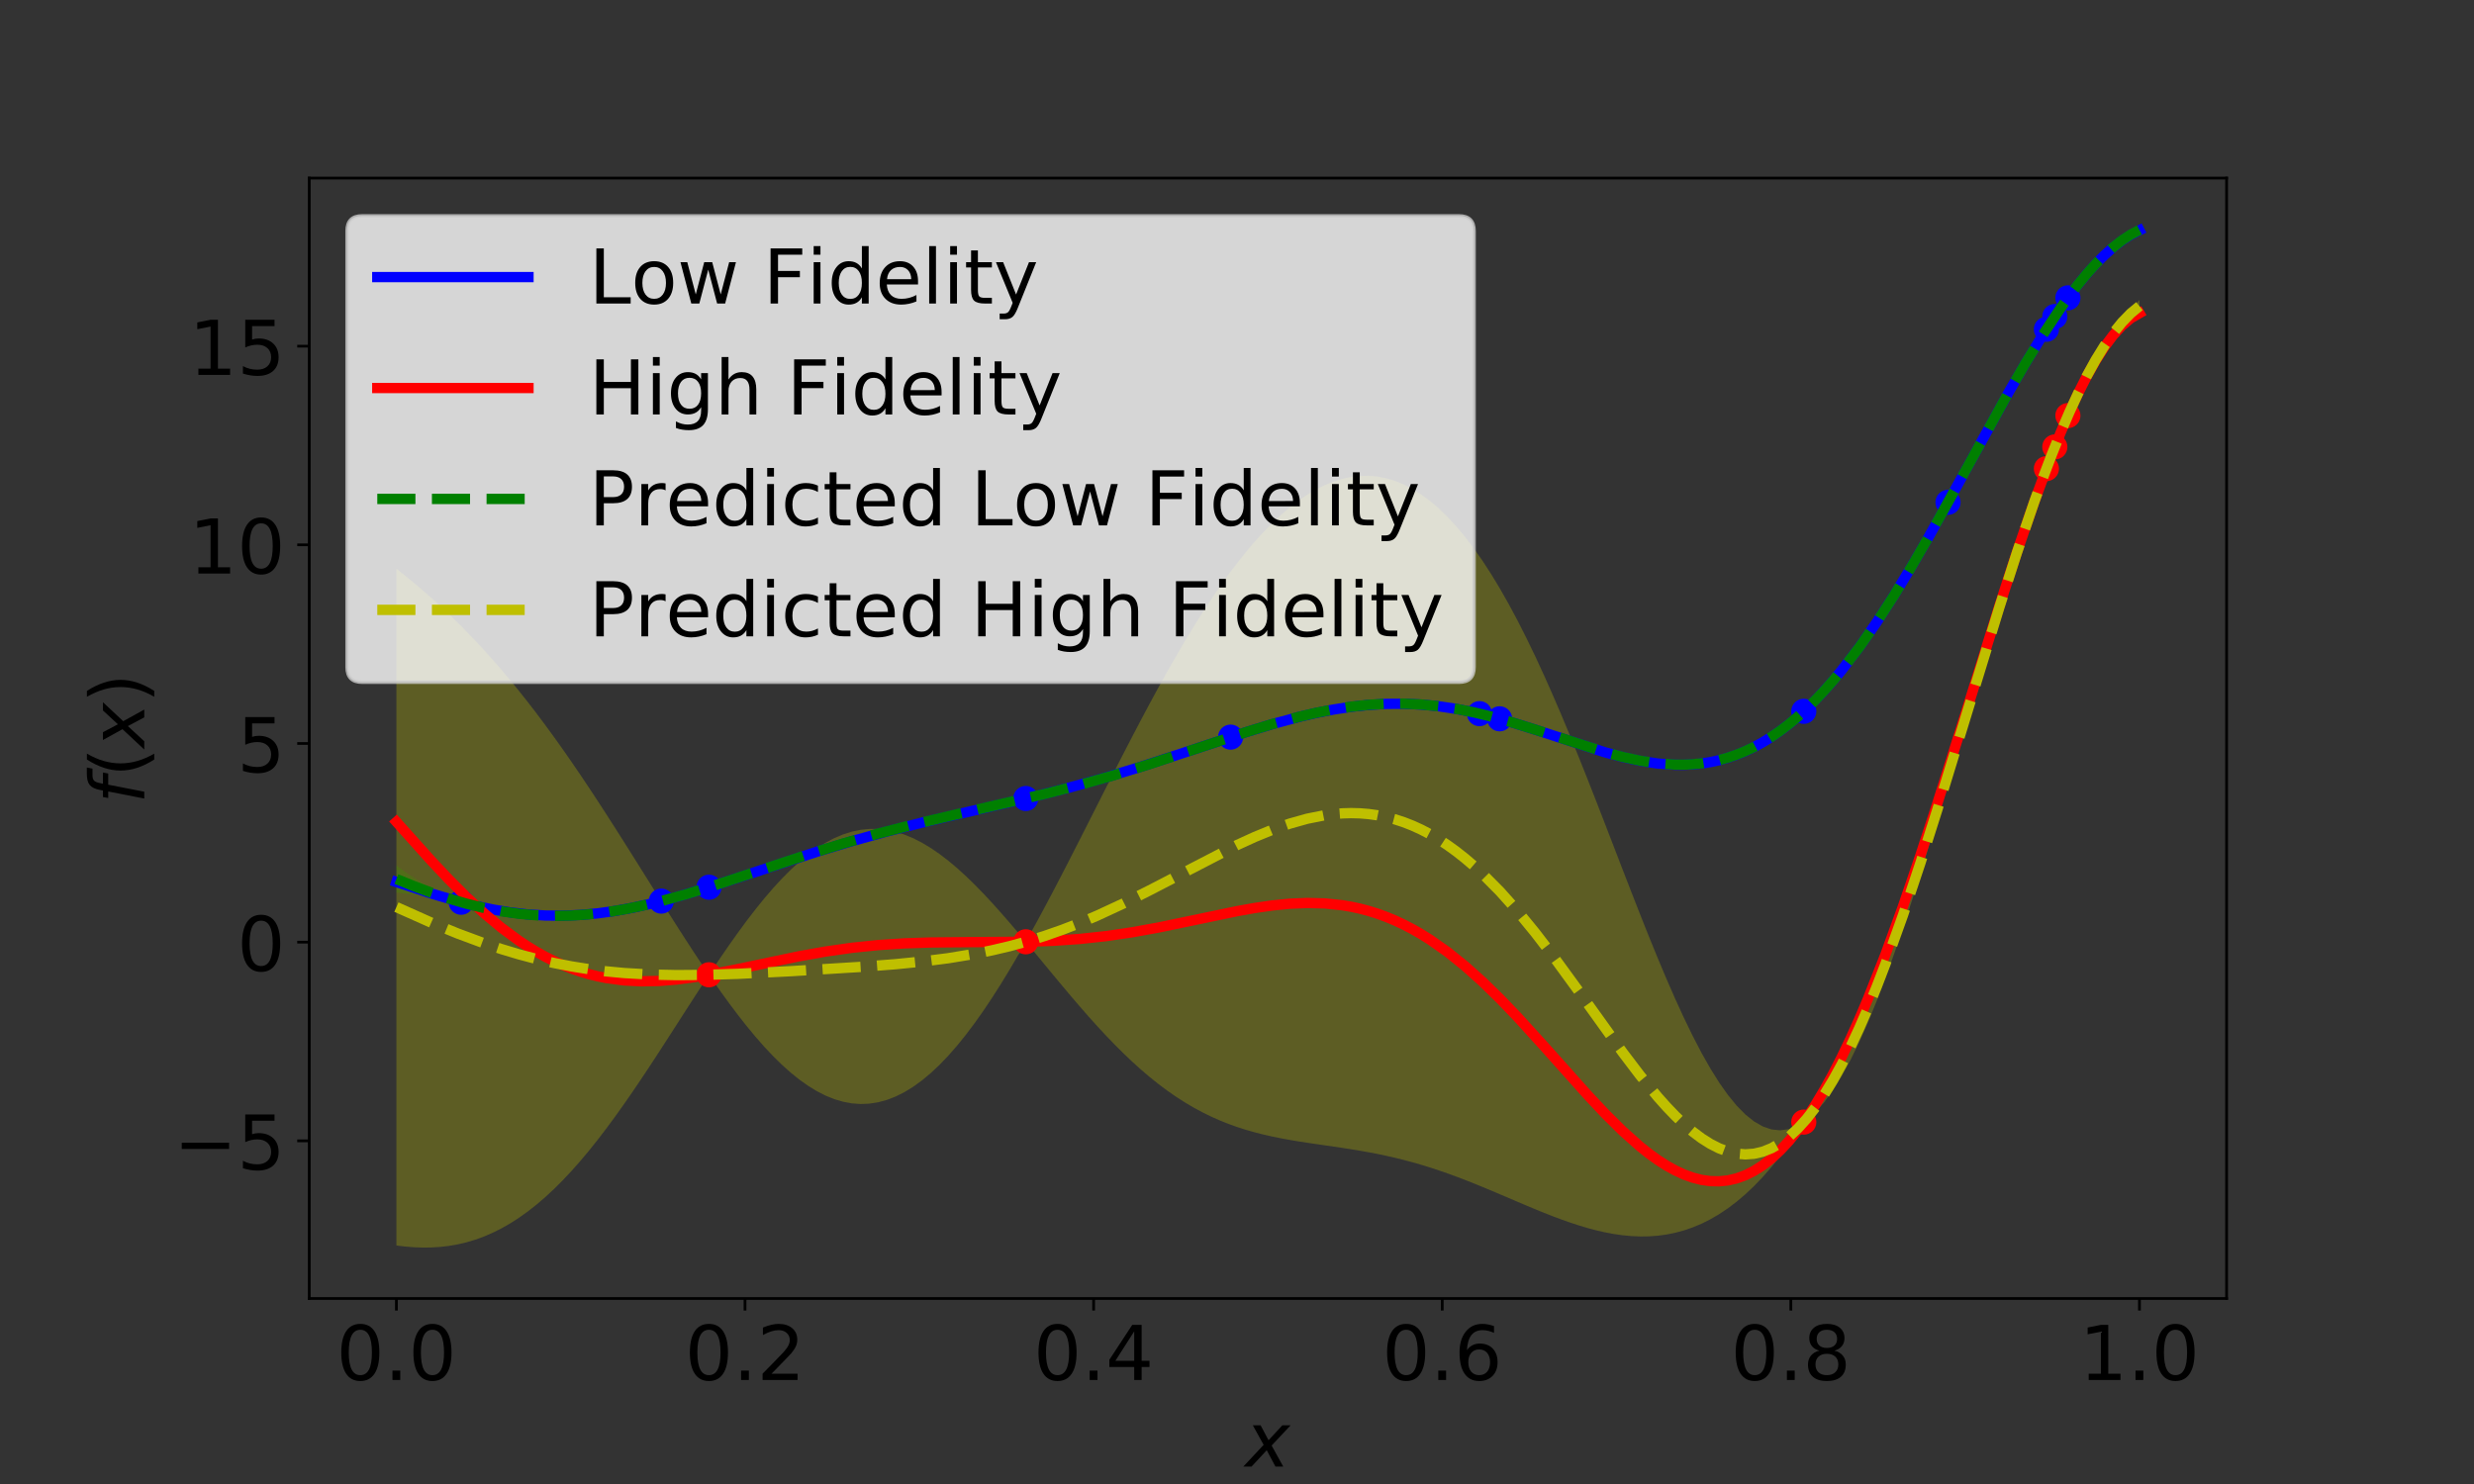 <?xml version="1.0" encoding="utf-8" standalone="no"?>
<!DOCTYPE svg PUBLIC "-//W3C//DTD SVG 1.1//EN"
  "http://www.w3.org/Graphics/SVG/1.1/DTD/svg11.dtd">
<!-- Created with matplotlib (https://matplotlib.org/) -->
<svg height="432pt" version="1.1" viewBox="0 0 720 432" width="720pt" xmlns="http://www.w3.org/2000/svg" xmlns:xlink="http://www.w3.org/1999/xlink">
 <rect x="0" y="0" width="720" height="432" fill="#333333" stroke="none"/>
 <defs>
  <style type="text/css">
*{stroke-linecap:butt;stroke-linejoin:round;}
  </style>
 </defs>
 <g id="figure_1">
  <g id="patch_1">
   <path d="M 0 432 
L 720 432 
L 720 0 
L 0 0 
z
" style="fill:none;"/>
  </g>
  <g id="axes_1">
   <g id="patch_2">
    <path d="M 90 378 
L 648 378 
L 648 51.84 
L 90 51.84 
z
" style="fill:none;"/>
   </g>
   <g id="PolyCollection_1">
    <path clip-path="url(#p982175796e)" d="M 115.364 251.954 
L 115.364 259.83 
L 117.913 260.1 
L 120.462 260.42 
L 123.011 260.782 
L 125.56 261.176 
L 128.109 261.594 
L 130.658 262.028 
L 133.207 262.47 
L 135.757 263.227 
L 138.306 264.096 
L 140.855 264.855 
L 143.404 265.505 
L 145.953 266.051 
L 148.502 266.497 
L 151.051 266.845 
L 153.6 267.1 
L 156.149 267.265 
L 158.698 267.345 
L 161.248 267.344 
L 163.797 267.265 
L 166.346 267.114 
L 168.895 266.893 
L 171.444 266.608 
L 173.993 266.262 
L 176.542 265.86 
L 179.091 265.405 
L 181.64 264.902 
L 184.19 264.354 
L 186.739 263.766 
L 189.288 263.14 
L 191.837 262.482 
L 194.386 261.823 
L 196.935 261.133 
L 199.484 260.402 
L 202.033 259.635 
L 204.582 258.837 
L 207.132 258.024 
L 209.681 257.226 
L 212.23 256.419 
L 214.779 255.607 
L 217.328 254.792 
L 219.877 253.975 
L 222.426 253.158 
L 224.975 252.344 
L 227.524 251.535 
L 230.074 250.731 
L 232.623 249.934 
L 235.172 249.146 
L 237.721 248.367 
L 240.27 247.598 
L 242.819 246.839 
L 245.368 246.092 
L 247.917 245.357 
L 250.466 244.633 
L 253.016 243.921 
L 255.565 243.22 
L 258.114 242.531 
L 260.663 241.853 
L 263.212 241.185 
L 265.761 240.527 
L 268.31 239.878 
L 270.859 239.237 
L 273.408 238.602 
L 275.958 237.973 
L 278.507 237.349 
L 281.056 236.728 
L 283.605 236.109 
L 286.154 235.49 
L 288.703 234.87 
L 291.252 234.249 
L 293.801 233.623 
L 296.35 232.993 
L 298.899 232.367 
L 301.449 231.793 
L 303.998 231.205 
L 306.547 230.6 
L 309.096 229.978 
L 311.645 229.335 
L 314.194 228.672 
L 316.743 227.988 
L 319.292 227.282 
L 321.841 226.555 
L 324.391 225.806 
L 326.94 225.036 
L 329.489 224.247 
L 332.038 223.438 
L 334.587 222.612 
L 337.136 221.771 
L 339.685 220.916 
L 342.234 220.05 
L 344.783 219.176 
L 347.333 218.296 
L 349.882 217.414 
L 352.431 216.533 
L 354.98 215.656 
L 357.529 214.788 
L 360.078 213.96 
L 362.627 213.155 
L 365.176 212.367 
L 367.725 211.6 
L 370.275 210.856 
L 372.824 210.139 
L 375.373 209.454 
L 377.922 208.803 
L 380.471 208.191 
L 383.02 207.621 
L 385.569 207.096 
L 388.118 206.621 
L 390.667 206.197 
L 393.217 205.828 
L 395.766 205.517 
L 398.315 205.266 
L 400.864 205.077 
L 403.413 204.953 
L 405.962 204.895 
L 408.511 204.903 
L 411.06 204.98 
L 413.609 205.124 
L 416.159 205.335 
L 418.708 205.614 
L 421.257 205.959 
L 423.806 206.367 
L 426.355 206.838 
L 428.904 207.369 
L 431.453 207.956 
L 434.002 208.595 
L 436.551 209.281 
L 439.101 210.011 
L 441.65 210.779 
L 444.199 211.58 
L 446.748 212.406 
L 449.297 213.252 
L 451.846 214.11 
L 454.395 214.973 
L 456.944 215.833 
L 459.493 216.681 
L 462.042 217.51 
L 464.592 218.31 
L 467.141 219.072 
L 469.69 219.787 
L 472.239 220.446 
L 474.788 221.039 
L 477.337 221.558 
L 479.886 221.992 
L 482.435 222.333 
L 484.984 222.572 
L 487.534 222.698 
L 490.083 222.704 
L 492.632 222.582 
L 495.181 222.322 
L 497.73 221.918 
L 500.279 221.363 
L 502.828 220.648 
L 505.377 219.77 
L 507.926 218.721 
L 510.476 217.497 
L 513.025 216.093 
L 515.574 214.507 
L 518.123 212.736 
L 520.672 210.777 
L 523.221 208.63 
L 525.77 206.301 
L 528.319 203.793 
L 530.868 201.098 
L 533.418 198.217 
L 535.967 195.154 
L 538.516 191.914 
L 541.065 188.502 
L 543.614 184.924 
L 546.163 181.19 
L 548.712 177.306 
L 551.261 173.283 
L 553.81 169.132 
L 556.36 164.864 
L 558.909 160.493 
L 561.458 156.032 
L 564.007 151.496 
L 566.556 146.9 
L 569.105 142.266 
L 571.654 137.605 
L 574.203 132.933 
L 576.752 128.267 
L 579.302 123.625 
L 581.851 119.027 
L 584.4 114.49 
L 586.949 110.035 
L 589.498 105.681 
L 592.047 101.448 
L 594.596 97.356 
L 597.145 93.425 
L 599.694 89.675 
L 602.243 86.124 
L 604.793 82.794 
L 607.342 79.704 
L 609.891 76.872 
L 612.44 74.317 
L 614.989 72.056 
L 617.538 70.108 
L 620.087 68.487 
L 622.636 67.21 
L 622.636 66.665 
L 622.636 66.665 
L 620.087 68.093 
L 617.538 69.832 
L 614.989 71.872 
L 612.44 74.2 
L 609.891 76.804 
L 607.342 79.668 
L 604.793 82.779 
L 602.243 86.119 
L 599.694 89.672 
L 597.145 93.422 
L 594.596 97.35 
L 592.047 101.437 
L 589.498 105.665 
L 586.949 110.014 
L 584.4 114.465 
L 581.851 119 
L 579.302 123.598 
L 576.752 128.242 
L 574.203 132.912 
L 571.654 137.59 
L 569.105 142.257 
L 566.556 146.896 
L 564.007 151.484 
L 561.458 156.011 
L 558.909 160.462 
L 556.36 164.824 
L 553.81 169.083 
L 551.261 173.226 
L 548.712 177.244 
L 546.163 181.124 
L 543.614 184.858 
L 541.065 188.437 
L 538.516 191.852 
L 535.967 195.099 
L 533.418 198.171 
L 530.868 201.063 
L 528.319 203.771 
L 525.77 206.294 
L 523.221 208.617 
L 520.672 210.746 
L 518.123 212.685 
L 515.574 214.435 
L 513.025 216.001 
L 510.476 217.383 
L 507.926 218.587 
L 505.377 219.617 
L 502.828 220.478 
L 500.279 221.176 
L 497.73 221.717 
L 495.181 222.109 
L 492.632 222.359 
L 490.083 222.475 
L 487.534 222.465 
L 484.984 222.338 
L 482.435 222.101 
L 479.886 221.765 
L 477.337 221.338 
L 474.788 220.829 
L 472.239 220.247 
L 469.69 219.602 
L 467.141 218.902 
L 464.592 218.157 
L 462.042 217.374 
L 459.493 216.564 
L 456.944 215.733 
L 454.395 214.891 
L 451.846 214.045 
L 449.297 213.202 
L 446.748 212.37 
L 444.199 211.555 
L 441.65 210.764 
L 439.101 210.003 
L 436.551 209.277 
L 434.002 208.591 
L 431.453 207.952 
L 428.904 207.362 
L 426.355 206.826 
L 423.806 206.346 
L 421.257 205.926 
L 418.708 205.568 
L 416.159 205.274 
L 413.609 205.045 
L 411.06 204.883 
L 408.511 204.789 
L 405.962 204.761 
L 403.413 204.802 
L 400.864 204.908 
L 398.315 205.081 
L 395.766 205.317 
L 393.217 205.617 
L 390.667 205.977 
L 388.118 206.395 
L 385.569 206.868 
L 383.02 207.394 
L 380.471 207.97 
L 377.922 208.592 
L 375.373 209.257 
L 372.824 209.961 
L 370.275 210.7 
L 367.725 211.47 
L 365.176 212.268 
L 362.627 213.09 
L 360.078 213.931 
L 357.529 214.778 
L 354.98 215.606 
L 352.431 216.442 
L 349.882 217.281 
L 347.333 218.121 
L 344.783 218.961 
L 342.234 219.797 
L 339.685 220.627 
L 337.136 221.45 
L 334.587 222.264 
L 332.038 223.067 
L 329.489 223.859 
L 326.94 224.639 
L 324.391 225.405 
L 321.841 226.158 
L 319.292 226.897 
L 316.743 227.623 
L 314.194 228.335 
L 311.645 229.033 
L 309.096 229.72 
L 306.547 230.394 
L 303.998 231.057 
L 301.449 231.711 
L 298.899 232.355 
L 296.35 232.926 
L 293.801 233.476 
L 291.252 234.017 
L 288.703 234.551 
L 286.154 235.083 
L 283.605 235.613 
L 281.056 236.145 
L 278.507 236.681 
L 275.958 237.224 
L 273.408 237.776 
L 270.859 238.34 
L 268.31 238.918 
L 265.761 239.512 
L 263.212 240.124 
L 260.663 240.755 
L 258.114 241.408 
L 255.565 242.082 
L 253.016 242.778 
L 250.466 243.498 
L 247.917 244.241 
L 245.368 245.007 
L 242.819 245.795 
L 240.27 246.605 
L 237.721 247.434 
L 235.172 248.282 
L 232.623 249.146 
L 230.074 250.024 
L 227.524 250.912 
L 224.975 251.809 
L 222.426 252.711 
L 219.877 253.614 
L 217.328 254.515 
L 214.779 255.409 
L 212.23 256.292 
L 209.681 257.161 
L 207.132 258.01 
L 204.582 258.811 
L 202.033 259.585 
L 199.484 260.342 
L 196.935 261.079 
L 194.386 261.793 
L 191.837 262.47 
L 189.288 263.07 
L 186.739 263.619 
L 184.19 264.115 
L 181.64 264.554 
L 179.091 264.936 
L 176.542 265.258 
L 173.993 265.519 
L 171.444 265.718 
L 168.895 265.855 
L 166.346 265.93 
L 163.797 265.945 
L 161.248 265.9 
L 158.698 265.798 
L 156.149 265.641 
L 153.6 265.433 
L 151.051 265.177 
L 148.502 264.877 
L 145.953 264.539 
L 143.404 264.167 
L 140.855 263.768 
L 138.306 263.348 
L 135.757 262.913 
L 133.207 262.243 
L 130.658 261.143 
L 128.109 259.922 
L 125.56 258.58 
L 123.011 257.114 
L 120.462 255.522 
L 117.913 253.802 
L 115.364 251.954 
z
" style="fill:#008000;fill-opacity:0.3;"/>
   </g>
   <g id="PolyCollection_2">
    <path clip-path="url(#p982175796e)" d="M 115.364 165.552 
L 115.364 362.571 
L 117.913 362.877 
L 120.462 363.082 
L 123.011 363.175 
L 125.56 363.146 
L 128.109 362.988 
L 130.658 362.691 
L 133.207 362.247 
L 135.757 361.648 
L 138.306 360.888 
L 140.855 359.962 
L 143.404 358.862 
L 145.953 357.587 
L 148.502 356.131 
L 151.051 354.493 
L 153.6 352.672 
L 156.149 350.667 
L 158.698 348.479 
L 161.248 346.111 
L 163.797 343.566 
L 166.346 340.85 
L 168.895 337.967 
L 171.444 334.925 
L 173.993 331.734 
L 176.542 328.402 
L 179.091 324.941 
L 181.64 321.363 
L 184.19 317.682 
L 186.739 313.912 
L 189.288 310.068 
L 191.837 306.166 
L 194.386 302.225 
L 196.935 298.261 
L 199.484 294.293 
L 202.033 290.34 
L 204.582 286.421 
L 207.132 284.933 
L 209.681 288.578 
L 212.23 292.104 
L 214.779 295.495 
L 217.328 298.738 
L 219.877 301.816 
L 222.426 304.717 
L 224.975 307.425 
L 227.524 309.927 
L 230.074 312.212 
L 232.623 314.266 
L 235.172 316.078 
L 237.721 317.639 
L 240.27 318.939 
L 242.819 319.97 
L 245.368 320.724 
L 247.917 321.196 
L 250.466 321.381 
L 253.016 321.276 
L 255.565 320.878 
L 258.114 320.187 
L 260.663 319.203 
L 263.212 317.928 
L 265.761 316.365 
L 268.31 314.519 
L 270.859 312.395 
L 273.408 310.001 
L 275.958 307.344 
L 278.507 304.435 
L 281.056 301.283 
L 283.605 297.899 
L 286.154 294.298 
L 288.703 290.491 
L 291.252 286.492 
L 293.801 282.318 
L 296.35 277.982 
L 298.899 274.604 
L 301.449 277.679 
L 303.998 280.768 
L 306.547 283.854 
L 309.096 286.92 
L 311.645 289.951 
L 314.194 292.931 
L 316.743 295.846 
L 319.292 298.684 
L 321.841 301.433 
L 324.391 304.083 
L 326.94 306.624 
L 329.489 309.048 
L 332.038 311.349 
L 334.587 313.523 
L 337.136 315.565 
L 339.685 317.474 
L 342.234 319.247 
L 344.783 320.887 
L 347.333 322.394 
L 349.882 323.773 
L 352.431 325.026 
L 354.98 326.159 
L 357.529 327.18 
L 360.078 328.094 
L 362.627 328.91 
L 365.176 329.636 
L 367.725 330.283 
L 370.275 330.859 
L 372.824 331.376 
L 375.373 331.842 
L 377.922 332.269 
L 380.471 332.666 
L 383.02 333.044 
L 385.569 333.414 
L 388.118 333.783 
L 390.667 334.162 
L 393.217 334.557 
L 395.766 334.978 
L 398.315 335.431 
L 400.864 335.921 
L 403.413 336.454 
L 405.962 337.033 
L 408.511 337.662 
L 411.06 338.343 
L 413.609 339.075 
L 416.159 339.86 
L 418.708 340.696 
L 421.257 341.58 
L 423.806 342.51 
L 426.355 343.481 
L 428.904 344.489 
L 431.453 345.528 
L 434.002 346.59 
L 436.551 347.67 
L 439.101 348.759 
L 441.65 349.848 
L 444.199 350.93 
L 446.748 351.995 
L 449.297 353.034 
L 451.846 354.037 
L 454.395 354.994 
L 456.944 355.896 
L 459.493 356.733 
L 462.042 357.494 
L 464.592 358.171 
L 467.141 358.753 
L 469.69 359.231 
L 472.239 359.594 
L 474.788 359.835 
L 477.337 359.943 
L 479.886 359.909 
L 482.435 359.725 
L 484.984 359.381 
L 487.534 358.868 
L 490.083 358.178 
L 492.632 357.303 
L 495.181 356.233 
L 497.73 354.96 
L 500.279 353.477 
L 502.828 351.774 
L 505.377 349.843 
L 507.926 347.677 
L 510.476 345.269 
L 513.025 342.61 
L 515.574 339.693 
L 518.123 336.512 
L 520.672 333.062 
L 523.221 329.336 
L 525.77 326.054 
L 528.319 323.791 
L 530.868 320.904 
L 533.418 317.403 
L 535.967 313.304 
L 538.516 308.628 
L 541.065 303.402 
L 543.614 297.652 
L 546.163 291.414 
L 548.712 284.724 
L 551.261 277.621 
L 553.81 270.148 
L 556.36 262.352 
L 558.909 254.277 
L 561.458 245.974 
L 564.007 237.492 
L 566.556 228.881 
L 569.105 220.19 
L 571.654 211.469 
L 574.203 202.766 
L 576.752 194.129 
L 579.302 185.603 
L 581.851 177.231 
L 584.4 169.053 
L 586.949 161.107 
L 589.498 153.427 
L 592.047 146.046 
L 594.596 138.991 
L 597.145 132.287 
L 599.694 125.952 
L 602.243 120.009 
L 604.793 114.507 
L 607.342 109.477 
L 609.891 104.953 
L 612.44 100.965 
L 614.989 97.542 
L 617.538 94.708 
L 620.087 92.485 
L 622.636 90.891 
L 622.636 87.342 
L 622.636 87.342 
L 620.087 89.966 
L 617.538 92.998 
L 614.989 96.448 
L 612.44 100.318 
L 609.891 104.61 
L 607.342 109.325 
L 604.793 114.459 
L 602.243 120.003 
L 599.694 125.946 
L 597.145 132.283 
L 594.596 138.981 
L 592.047 145.998 
L 589.498 153.293 
L 586.949 160.825 
L 584.4 168.552 
L 581.851 176.434 
L 579.302 184.429 
L 576.752 192.497 
L 574.203 200.602 
L 571.654 208.705 
L 569.105 216.772 
L 566.556 224.769 
L 564.007 232.665 
L 561.458 240.433 
L 558.909 248.045 
L 556.36 255.478 
L 553.81 262.711 
L 551.261 269.724 
L 548.712 276.501 
L 546.163 283.03 
L 543.614 289.297 
L 541.065 295.294 
L 538.516 301.013 
L 535.967 306.45 
L 533.418 311.601 
L 530.868 316.464 
L 528.319 321.04 
L 525.77 325.33 
L 523.221 327.684 
L 520.672 328.681 
L 518.123 329.046 
L 515.574 328.787 
L 513.025 327.916 
L 510.476 326.449 
L 507.926 324.404 
L 505.377 321.808 
L 502.828 318.685 
L 500.279 315.067 
L 497.73 310.987 
L 495.181 306.479 
L 492.632 301.581 
L 490.083 296.332 
L 487.534 290.771 
L 484.984 284.94 
L 482.435 278.878 
L 479.886 272.628 
L 477.337 266.23 
L 474.788 259.723 
L 472.239 253.147 
L 469.69 246.54 
L 467.141 239.936 
L 464.592 233.371 
L 462.042 226.877 
L 459.493 220.485 
L 456.944 214.222 
L 454.395 208.115 
L 451.846 202.186 
L 449.297 196.457 
L 446.748 190.947 
L 444.199 185.672 
L 441.65 180.646 
L 439.101 175.882 
L 436.551 171.389 
L 434.002 167.175 
L 431.453 163.246 
L 428.904 159.607 
L 426.355 156.261 
L 423.806 153.208 
L 421.257 150.451 
L 418.708 147.986 
L 416.159 145.814 
L 413.609 143.932 
L 411.06 142.335 
L 408.511 141.022 
L 405.962 139.987 
L 403.413 139.227 
L 400.864 138.737 
L 398.315 138.512 
L 395.766 138.548 
L 393.217 138.841 
L 390.667 139.385 
L 388.118 140.175 
L 385.569 141.208 
L 383.02 142.479 
L 380.471 143.984 
L 377.922 145.717 
L 375.373 147.674 
L 372.824 149.851 
L 370.275 152.243 
L 367.725 154.845 
L 365.176 157.651 
L 362.627 160.657 
L 360.078 163.855 
L 357.529 167.241 
L 354.98 170.807 
L 352.431 174.545 
L 349.882 178.448 
L 347.333 182.508 
L 344.783 186.715 
L 342.234 191.06 
L 339.685 195.533 
L 337.136 200.121 
L 334.587 204.814 
L 332.038 209.599 
L 329.489 214.462 
L 326.94 219.391 
L 324.391 224.371 
L 321.841 229.387 
L 319.292 234.424 
L 316.743 239.465 
L 314.194 244.495 
L 311.645 249.498 
L 309.096 254.455 
L 306.547 259.351 
L 303.998 264.169 
L 301.449 268.891 
L 298.899 273.501 
L 296.35 271.561 
L 293.801 268.568 
L 291.252 265.643 
L 288.703 262.804 
L 286.154 260.07 
L 283.605 257.459 
L 281.056 254.988 
L 278.507 252.675 
L 275.958 250.536 
L 273.408 248.586 
L 270.859 246.841 
L 268.31 245.313 
L 265.761 244.015 
L 263.212 242.957 
L 260.663 242.15 
L 258.114 241.602 
L 255.565 241.318 
L 253.016 241.303 
L 250.466 241.561 
L 247.917 242.093 
L 245.368 242.898 
L 242.819 243.974 
L 240.27 245.318 
L 237.721 246.923 
L 235.172 248.783 
L 232.623 250.888 
L 230.074 253.228 
L 227.524 255.793 
L 224.975 258.567 
L 222.426 261.538 
L 219.877 264.689 
L 217.328 268.004 
L 214.779 271.467 
L 212.23 275.058 
L 209.681 278.761 
L 207.132 282.554 
L 204.582 281.184 
L 202.033 277.346 
L 199.484 273.433 
L 196.935 269.462 
L 194.386 265.445 
L 191.837 261.396 
L 189.288 257.33 
L 186.739 253.259 
L 184.19 249.194 
L 181.64 245.149 
L 179.091 241.132 
L 176.542 237.155 
L 173.993 233.226 
L 171.444 229.354 
L 168.895 225.546 
L 166.346 221.81 
L 163.797 218.149 
L 161.248 214.571 
L 158.698 211.079 
L 156.149 207.675 
L 153.6 204.364 
L 151.051 201.146 
L 148.502 198.023 
L 145.953 194.995 
L 143.404 192.062 
L 140.855 189.223 
L 138.306 186.477 
L 135.757 183.823 
L 133.207 181.258 
L 130.658 178.78 
L 128.109 176.385 
L 125.56 174.071 
L 123.011 171.835 
L 120.462 169.672 
L 117.913 167.579 
L 115.364 165.552 
z
" style="fill:#bfbf00;fill-opacity:0.3;"/>
   </g>
   <g id="PathCollection_1">
    <defs>
     <path d="M 0 3.162 
C 0.839 3.162 1.643 2.829 2.236 2.236 
C 2.829 1.643 3.162 0.839 3.162 0 
C 3.162 -0.839 2.829 -1.643 2.236 -2.236 
C 1.643 -2.829 0.839 -3.162 0 -3.162 
C -0.839 -3.162 -1.643 -2.829 -2.236 -2.236 
C -2.829 -1.643 -3.162 -0.839 -3.162 0 
C -3.162 0.839 -2.829 1.643 -2.236 2.236 
C -1.643 2.829 -0.839 3.162 0 3.162 
z
" id="mcdb55ec478" style="stroke:#0000ff;"/>
    </defs>
    <g clip-path="url(#p982175796e)">
     <use style="fill:#0000ff;stroke:#0000ff;" x="430.568" xlink:href="#mcdb55ec478" y="207.744"/>
     <use style="fill:#0000ff;stroke:#0000ff;" x="298.529" xlink:href="#mcdb55ec478" y="232.449"/>
     <use style="fill:#0000ff;stroke:#0000ff;" x="601.815" xlink:href="#mcdb55ec478" y="86.704"/>
     <use style="fill:#0000ff;stroke:#0000ff;" x="192.454" xlink:href="#mcdb55ec478" y="262.318"/>
     <use style="fill:#0000ff;stroke:#0000ff;" x="598.004" xlink:href="#mcdb55ec478" y="92.139"/>
     <use style="fill:#0000ff;stroke:#0000ff;" x="358.136" xlink:href="#mcdb55ec478" y="214.583"/>
     <use style="fill:#0000ff;stroke:#0000ff;" x="524.952" xlink:href="#mcdb55ec478" y="207.065"/>
     <use style="fill:#0000ff;stroke:#0000ff;" x="436.434" xlink:href="#mcdb55ec478" y="209.246"/>
     <use style="fill:#0000ff;stroke:#0000ff;" x="206.33" xlink:href="#mcdb55ec478" y="258.273"/>
     <use style="fill:#0000ff;stroke:#0000ff;" x="134.214" xlink:href="#mcdb55ec478" y="262.645"/>
     <use style="fill:#0000ff;stroke:#0000ff;" x="595.556" xlink:href="#mcdb55ec478" y="95.853"/>
     <use style="fill:#0000ff;stroke:#0000ff;" x="566.927" xlink:href="#mcdb55ec478" y="146.225"/>
    </g>
   </g>
   <g id="PathCollection_2">
    <defs>
     <path d="M 0 3.162 
C 0.839 3.162 1.643 2.829 2.236 2.236 
C 2.829 1.643 3.162 0.839 3.162 0 
C 3.162 -0.839 2.829 -1.643 2.236 -2.236 
C 1.643 -2.829 0.839 -3.162 0 -3.162 
C -0.839 -3.162 -1.643 -2.829 -2.236 -2.236 
C -2.829 -1.643 -3.162 -0.839 -3.162 0 
C -3.162 0.839 -2.829 1.643 -2.236 2.236 
C -1.643 2.829 -0.839 3.162 0 3.162 
z
" id="m7a6737e196" style="stroke:#ff0000;"/>
    </defs>
    <g clip-path="url(#p982175796e)">
     <use style="fill:#ff0000;stroke:#ff0000;" x="206.33" xlink:href="#m7a6737e196" y="283.764"/>
     <use style="fill:#ff0000;stroke:#ff0000;" x="598.004" xlink:href="#m7a6737e196" y="130.108"/>
     <use style="fill:#ff0000;stroke:#ff0000;" x="601.815" xlink:href="#m7a6737e196" y="120.977"/>
     <use style="fill:#ff0000;stroke:#ff0000;" x="524.952" xlink:href="#m7a6737e196" y="326.646"/>
     <use style="fill:#ff0000;stroke:#ff0000;" x="298.529" xlink:href="#m7a6737e196" y="274.16"/>
     <use style="fill:#ff0000;stroke:#ff0000;" x="595.556" xlink:href="#m7a6737e196" y="136.421"/>
    </g>
   </g>
   <g id="matplotlib.axis_1">
    <g id="xtick_1">
     <g id="line2d_1">
      <defs>
       <path d="M 0 0 
L 0 3.5 
" id="m30d66d0051" style="stroke:#000000;stroke-width:0.8;"/>
      </defs>
      <g>
       <use style="stroke:#000000;stroke-width:0.8;" x="115.364" xlink:href="#m30d66d0051" y="378"/>
      </g>
     </g>
     <g id="text_1">
      <!-- 0.0 -->
      <defs>
       <path d="M 31.781 66.406 
Q 24.172 66.406 20.328 58.906 
Q 16.5 51.422 16.5 36.375 
Q 16.5 21.391 20.328 13.891 
Q 24.172 6.391 31.781 6.391 
Q 39.453 6.391 43.281 13.891 
Q 47.125 21.391 47.125 36.375 
Q 47.125 51.422 43.281 58.906 
Q 39.453 66.406 31.781 66.406 
z
M 31.781 74.219 
Q 44.047 74.219 50.516 64.516 
Q 56.984 54.828 56.984 36.375 
Q 56.984 17.969 50.516 8.266 
Q 44.047 -1.422 31.781 -1.422 
Q 19.531 -1.422 13.062 8.266 
Q 6.594 17.969 6.594 36.375 
Q 6.594 54.828 13.062 64.516 
Q 19.531 74.219 31.781 74.219 
z
" id="DejaVuSans-48"/>
       <path d="M 10.688 12.406 
L 21 12.406 
L 21 0 
L 10.688 0 
z
" id="DejaVuSans-46"/>
      </defs>
      <g transform="translate(97.87 401.717)scale(0.22 -0.22)">
       <use xlink:href="#DejaVuSans-48"/>
       <use x="63.623" xlink:href="#DejaVuSans-46"/>
       <use x="95.41" xlink:href="#DejaVuSans-48"/>
      </g>
     </g>
    </g>
    <g id="xtick_2">
     <g id="line2d_2">
      <g>
       <use style="stroke:#000000;stroke-width:0.8;" x="216.818" xlink:href="#m30d66d0051" y="378"/>
      </g>
     </g>
     <g id="text_2">
      <!-- 0.2 -->
      <defs>
       <path d="M 19.188 8.297 
L 53.609 8.297 
L 53.609 0 
L 7.328 0 
L 7.328 8.297 
Q 12.938 14.109 22.625 23.891 
Q 32.328 33.688 34.812 36.531 
Q 39.547 41.844 41.422 45.531 
Q 43.312 49.219 43.312 52.781 
Q 43.312 58.594 39.234 62.25 
Q 35.156 65.922 28.609 65.922 
Q 23.969 65.922 18.812 64.312 
Q 13.672 62.703 7.812 59.422 
L 7.812 69.391 
Q 13.766 71.781 18.938 73 
Q 24.125 74.219 28.422 74.219 
Q 39.75 74.219 46.484 68.547 
Q 53.219 62.891 53.219 53.422 
Q 53.219 48.922 51.531 44.891 
Q 49.859 40.875 45.406 35.406 
Q 44.188 33.984 37.641 27.219 
Q 31.109 20.453 19.188 8.297 
z
" id="DejaVuSans-50"/>
      </defs>
      <g transform="translate(199.325 401.717)scale(0.22 -0.22)">
       <use xlink:href="#DejaVuSans-48"/>
       <use x="63.623" xlink:href="#DejaVuSans-46"/>
       <use x="95.41" xlink:href="#DejaVuSans-50"/>
      </g>
     </g>
    </g>
    <g id="xtick_3">
     <g id="line2d_3">
      <g>
       <use style="stroke:#000000;stroke-width:0.8;" x="318.273" xlink:href="#m30d66d0051" y="378"/>
      </g>
     </g>
     <g id="text_3">
      <!-- 0.4 -->
      <defs>
       <path d="M 37.797 64.312 
L 12.891 25.391 
L 37.797 25.391 
z
M 35.203 72.906 
L 47.609 72.906 
L 47.609 25.391 
L 58.016 25.391 
L 58.016 17.188 
L 47.609 17.188 
L 47.609 0 
L 37.797 0 
L 37.797 17.188 
L 4.891 17.188 
L 4.891 26.703 
z
" id="DejaVuSans-52"/>
      </defs>
      <g transform="translate(300.779 401.717)scale(0.22 -0.22)">
       <use xlink:href="#DejaVuSans-48"/>
       <use x="63.623" xlink:href="#DejaVuSans-46"/>
       <use x="95.41" xlink:href="#DejaVuSans-52"/>
      </g>
     </g>
    </g>
    <g id="xtick_4">
     <g id="line2d_4">
      <g>
       <use style="stroke:#000000;stroke-width:0.8;" x="419.727" xlink:href="#m30d66d0051" y="378"/>
      </g>
     </g>
     <g id="text_4">
      <!-- 0.6 -->
      <defs>
       <path d="M 33.016 40.375 
Q 26.375 40.375 22.484 35.828 
Q 18.609 31.297 18.609 23.391 
Q 18.609 15.531 22.484 10.953 
Q 26.375 6.391 33.016 6.391 
Q 39.656 6.391 43.531 10.953 
Q 47.406 15.531 47.406 23.391 
Q 47.406 31.297 43.531 35.828 
Q 39.656 40.375 33.016 40.375 
z
M 52.594 71.297 
L 52.594 62.312 
Q 48.875 64.062 45.094 64.984 
Q 41.312 65.922 37.594 65.922 
Q 27.828 65.922 22.672 59.328 
Q 17.531 52.734 16.797 39.406 
Q 19.672 43.656 24.016 45.922 
Q 28.375 48.188 33.594 48.188 
Q 44.578 48.188 50.953 41.516 
Q 57.328 34.859 57.328 23.391 
Q 57.328 12.156 50.688 5.359 
Q 44.047 -1.422 33.016 -1.422 
Q 20.359 -1.422 13.672 8.266 
Q 6.984 17.969 6.984 36.375 
Q 6.984 53.656 15.188 63.938 
Q 23.391 74.219 37.203 74.219 
Q 40.922 74.219 44.703 73.484 
Q 48.484 72.75 52.594 71.297 
z
" id="DejaVuSans-54"/>
      </defs>
      <g transform="translate(402.234 401.717)scale(0.22 -0.22)">
       <use xlink:href="#DejaVuSans-48"/>
       <use x="63.623" xlink:href="#DejaVuSans-46"/>
       <use x="95.41" xlink:href="#DejaVuSans-54"/>
      </g>
     </g>
    </g>
    <g id="xtick_5">
     <g id="line2d_5">
      <g>
       <use style="stroke:#000000;stroke-width:0.8;" x="521.182" xlink:href="#m30d66d0051" y="378"/>
      </g>
     </g>
     <g id="text_5">
      <!-- 0.8 -->
      <defs>
       <path d="M 31.781 34.625 
Q 24.75 34.625 20.719 30.859 
Q 16.703 27.094 16.703 20.516 
Q 16.703 13.922 20.719 10.156 
Q 24.75 6.391 31.781 6.391 
Q 38.812 6.391 42.859 10.172 
Q 46.922 13.969 46.922 20.516 
Q 46.922 27.094 42.891 30.859 
Q 38.875 34.625 31.781 34.625 
z
M 21.922 38.812 
Q 15.578 40.375 12.031 44.719 
Q 8.5 49.078 8.5 55.328 
Q 8.5 64.062 14.719 69.141 
Q 20.953 74.219 31.781 74.219 
Q 42.672 74.219 48.875 69.141 
Q 55.078 64.062 55.078 55.328 
Q 55.078 49.078 51.531 44.719 
Q 48 40.375 41.703 38.812 
Q 48.828 37.156 52.797 32.312 
Q 56.781 27.484 56.781 20.516 
Q 56.781 9.906 50.312 4.234 
Q 43.844 -1.422 31.781 -1.422 
Q 19.734 -1.422 13.25 4.234 
Q 6.781 9.906 6.781 20.516 
Q 6.781 27.484 10.781 32.312 
Q 14.797 37.156 21.922 38.812 
z
M 18.312 54.391 
Q 18.312 48.734 21.844 45.562 
Q 25.391 42.391 31.781 42.391 
Q 38.141 42.391 41.719 45.562 
Q 45.312 48.734 45.312 54.391 
Q 45.312 60.062 41.719 63.234 
Q 38.141 66.406 31.781 66.406 
Q 25.391 66.406 21.844 63.234 
Q 18.312 60.062 18.312 54.391 
z
" id="DejaVuSans-56"/>
      </defs>
      <g transform="translate(503.688 401.717)scale(0.22 -0.22)">
       <use xlink:href="#DejaVuSans-48"/>
       <use x="63.623" xlink:href="#DejaVuSans-46"/>
       <use x="95.41" xlink:href="#DejaVuSans-56"/>
      </g>
     </g>
    </g>
    <g id="xtick_6">
     <g id="line2d_6">
      <g>
       <use style="stroke:#000000;stroke-width:0.8;" x="622.636" xlink:href="#m30d66d0051" y="378"/>
      </g>
     </g>
     <g id="text_6">
      <!-- 1.0 -->
      <defs>
       <path d="M 12.406 8.297 
L 28.516 8.297 
L 28.516 63.922 
L 10.984 60.406 
L 10.984 69.391 
L 28.422 72.906 
L 38.281 72.906 
L 38.281 8.297 
L 54.391 8.297 
L 54.391 0 
L 12.406 0 
z
" id="DejaVuSans-49"/>
      </defs>
      <g transform="translate(605.143 401.717)scale(0.22 -0.22)">
       <use xlink:href="#DejaVuSans-49"/>
       <use x="63.623" xlink:href="#DejaVuSans-46"/>
       <use x="95.41" xlink:href="#DejaVuSans-48"/>
      </g>
     </g>
    </g>
    <g id="text_7">
     <!-- $x$ -->
     <defs>
      <path d="M 60.016 54.688 
L 34.906 27.875 
L 50.297 0 
L 39.984 0 
L 28.422 21.688 
L 8.297 0 
L -2.594 0 
L 24.312 28.812 
L 10.016 54.688 
L 20.312 54.688 
L 30.812 34.906 
L 49.125 54.688 
z
" id="DejaVuSans-Oblique-120"/>
     </defs>
     <g transform="translate(362.4 427.008)scale(0.22 -0.22)">
      <use transform="translate(0 0.312)" xlink:href="#DejaVuSans-Oblique-120"/>
     </g>
    </g>
   </g>
   <g id="matplotlib.axis_2">
    <g id="ytick_1">
     <g id="line2d_7">
      <defs>
       <path d="M 0 0 
L -3.5 0 
" id="ma83b1ee9b9" style="stroke:#000000;stroke-width:0.8;"/>
      </defs>
      <g>
       <use style="stroke:#000000;stroke-width:0.8;" x="90" xlink:href="#ma83b1ee9b9" y="332.097"/>
      </g>
     </g>
     <g id="text_8">
      <!-- −5 -->
      <defs>
       <path d="M 10.594 35.5 
L 73.188 35.5 
L 73.188 27.203 
L 10.594 27.203 
z
" id="DejaVuSans-8722"/>
       <path d="M 10.797 72.906 
L 49.516 72.906 
L 49.516 64.594 
L 19.828 64.594 
L 19.828 46.734 
Q 21.969 47.469 24.109 47.828 
Q 26.266 48.188 28.422 48.188 
Q 40.625 48.188 47.75 41.5 
Q 54.891 34.812 54.891 23.391 
Q 54.891 11.625 47.562 5.094 
Q 40.234 -1.422 26.906 -1.422 
Q 22.312 -1.422 17.547 -0.641 
Q 12.797 0.141 7.719 1.703 
L 7.719 11.625 
Q 12.109 9.234 16.797 8.062 
Q 21.484 6.891 26.703 6.891 
Q 35.156 6.891 40.078 11.328 
Q 45.016 15.766 45.016 23.391 
Q 45.016 31 40.078 35.438 
Q 35.156 39.891 26.703 39.891 
Q 22.75 39.891 18.812 39.016 
Q 14.891 38.141 10.797 36.281 
z
" id="DejaVuSans-53"/>
      </defs>
      <g transform="translate(50.567 340.455)scale(0.22 -0.22)">
       <use xlink:href="#DejaVuSans-8722"/>
       <use x="83.789" xlink:href="#DejaVuSans-53"/>
      </g>
     </g>
    </g>
    <g id="ytick_2">
     <g id="line2d_8">
      <g>
       <use style="stroke:#000000;stroke-width:0.8;" x="90" xlink:href="#ma83b1ee9b9" y="274.265"/>
      </g>
     </g>
     <g id="text_9">
      <!-- 0 -->
      <g transform="translate(69.002 282.623)scale(0.22 -0.22)">
       <use xlink:href="#DejaVuSans-48"/>
      </g>
     </g>
    </g>
    <g id="ytick_3">
     <g id="line2d_9">
      <g>
       <use style="stroke:#000000;stroke-width:0.8;" x="90" xlink:href="#ma83b1ee9b9" y="216.433"/>
      </g>
     </g>
     <g id="text_10">
      <!-- 5 -->
      <g transform="translate(69.002 224.791)scale(0.22 -0.22)">
       <use xlink:href="#DejaVuSans-53"/>
      </g>
     </g>
    </g>
    <g id="ytick_4">
     <g id="line2d_10">
      <g>
       <use style="stroke:#000000;stroke-width:0.8;" x="90" xlink:href="#ma83b1ee9b9" y="158.601"/>
      </g>
     </g>
     <g id="text_11">
      <!-- 10 -->
      <g transform="translate(55.005 166.959)scale(0.22 -0.22)">
       <use xlink:href="#DejaVuSans-49"/>
       <use x="63.623" xlink:href="#DejaVuSans-48"/>
      </g>
     </g>
    </g>
    <g id="ytick_5">
     <g id="line2d_11">
      <g>
       <use style="stroke:#000000;stroke-width:0.8;" x="90" xlink:href="#ma83b1ee9b9" y="100.769"/>
      </g>
     </g>
     <g id="text_12">
      <!-- 15 -->
      <g transform="translate(55.005 109.127)scale(0.22 -0.22)">
       <use xlink:href="#DejaVuSans-49"/>
       <use x="63.623" xlink:href="#DejaVuSans-53"/>
      </g>
     </g>
    </g>
    <g id="text_13">
     <!-- $f(x)$ -->
     <defs>
      <path d="M 47.797 75.984 
L 46.391 68.5 
L 37.797 68.5 
Q 32.906 68.5 30.688 66.578 
Q 28.469 64.656 27.391 59.516 
L 26.422 54.688 
L 41.219 54.688 
L 39.891 47.703 
L 25.094 47.703 
L 15.828 0 
L 6.781 0 
L 16.109 47.703 
L 7.516 47.703 
L 8.797 54.688 
L 17.391 54.688 
L 18.109 58.5 
Q 19.969 68.172 24.625 72.078 
Q 29.297 75.984 39.312 75.984 
z
" id="DejaVuSans-Oblique-102"/>
      <path d="M 31 75.875 
Q 24.469 64.656 21.281 53.656 
Q 18.109 42.672 18.109 31.391 
Q 18.109 20.125 21.312 9.062 
Q 24.516 -2 31 -13.188 
L 23.188 -13.188 
Q 15.875 -1.703 12.234 9.375 
Q 8.594 20.453 8.594 31.391 
Q 8.594 42.281 12.203 53.312 
Q 15.828 64.359 23.188 75.875 
z
" id="DejaVuSans-40"/>
      <path d="M 8.016 75.875 
L 15.828 75.875 
Q 23.141 64.359 26.781 53.312 
Q 30.422 42.281 30.422 31.391 
Q 30.422 20.453 26.781 9.375 
Q 23.141 -1.703 15.828 -13.188 
L 8.016 -13.188 
Q 14.5 -2 17.703 9.062 
Q 20.906 20.125 20.906 31.391 
Q 20.906 42.672 17.703 53.656 
Q 14.5 64.656 8.016 75.875 
z
" id="DejaVuSans-41"/>
     </defs>
     <g transform="translate(41.992 233.95)rotate(-90)scale(0.22 -0.22)">
      <use transform="translate(0 0.016)" xlink:href="#DejaVuSans-Oblique-102"/>
      <use transform="translate(35.205 0.016)" xlink:href="#DejaVuSans-40"/>
      <use transform="translate(74.219 0.016)" xlink:href="#DejaVuSans-Oblique-120"/>
      <use transform="translate(133.398 0.016)" xlink:href="#DejaVuSans-41"/>
     </g>
    </g>
   </g>
   <g id="line2d_12">
    <path clip-path="url(#p982175796e)" d="M 115.364 256.758 
L 125.56 260.118 
L 133.207 262.375 
L 138.306 263.668 
L 143.404 264.751 
L 148.502 265.596 
L 153.6 266.185 
L 158.698 266.507 
L 163.797 266.559 
L 168.895 266.345 
L 173.993 265.875 
L 179.091 265.164 
L 184.19 264.232 
L 189.288 263.105 
L 196.935 261.105 
L 204.582 258.824 
L 214.779 255.513 
L 237.721 247.945 
L 247.917 244.863 
L 258.114 242.044 
L 268.31 239.47 
L 283.605 235.904 
L 301.449 231.744 
L 311.645 229.152 
L 321.841 226.311 
L 332.038 223.207 
L 344.783 219.04 
L 362.627 213.132 
L 370.275 210.801 
L 377.922 208.73 
L 383.02 207.543 
L 388.118 206.544 
L 393.217 205.757 
L 398.315 205.204 
L 403.413 204.903 
L 408.511 204.866 
L 413.609 205.098 
L 418.708 205.599 
L 423.806 206.36 
L 428.904 207.366 
L 434.002 208.593 
L 439.101 210.008 
L 446.748 212.395 
L 467.141 219.022 
L 472.239 220.388 
L 477.337 221.495 
L 482.435 222.268 
L 487.534 222.633 
L 490.083 222.64 
L 492.632 222.52 
L 495.181 222.263 
L 497.73 221.863 
L 500.279 221.311 
L 502.828 220.602 
L 505.377 219.728 
L 507.926 218.684 
L 510.476 217.466 
L 513.025 216.068 
L 515.574 214.488 
L 518.123 212.722 
L 520.672 210.769 
L 523.221 208.627 
L 525.77 206.296 
L 528.319 203.777 
L 530.868 201.072 
L 533.418 198.183 
L 535.967 195.113 
L 541.065 188.454 
L 546.163 181.141 
L 551.261 173.241 
L 556.36 164.834 
L 561.458 156.016 
L 569.105 142.263 
L 584.4 114.483 
L 589.498 105.676 
L 594.596 97.354 
L 599.694 89.673 
L 602.243 86.122 
L 604.793 82.789 
L 607.342 79.693 
L 609.891 76.853 
L 612.44 74.284 
L 614.989 72.004 
L 617.538 70.03 
L 620.087 68.375 
L 622.636 67.054 
L 622.636 67.054 
" style="fill:none;stroke:#0000ff;stroke-linecap:square;stroke-width:3;"/>
   </g>
   <g id="line2d_13">
    <path clip-path="url(#p982175796e)" d="M 115.364 239.251 
L 125.56 250.62 
L 130.658 256.029 
L 135.757 261.127 
L 140.855 265.835 
L 145.953 270.094 
L 151.051 273.856 
L 153.6 275.542 
L 156.149 277.094 
L 158.698 278.511 
L 161.248 279.793 
L 163.797 280.941 
L 166.346 281.954 
L 168.895 282.837 
L 171.444 283.591 
L 173.993 284.221 
L 176.542 284.73 
L 181.64 285.407 
L 186.739 285.667 
L 191.837 285.561 
L 196.935 285.145 
L 202.033 284.477 
L 207.132 283.618 
L 214.779 282.097 
L 232.623 278.356 
L 240.27 276.998 
L 247.917 275.908 
L 255.565 275.118 
L 263.212 274.616 
L 270.859 274.359 
L 281.056 274.266 
L 298.899 274.152 
L 306.547 273.871 
L 314.194 273.339 
L 321.841 272.515 
L 329.489 271.393 
L 337.136 270.008 
L 347.333 267.889 
L 360.078 265.23 
L 365.176 264.32 
L 370.275 263.582 
L 375.373 263.076 
L 380.471 262.86 
L 385.569 262.992 
L 390.667 263.525 
L 393.217 263.956 
L 395.766 264.505 
L 398.315 265.176 
L 400.864 265.972 
L 403.413 266.898 
L 405.962 267.956 
L 408.511 269.149 
L 411.06 270.476 
L 413.609 271.938 
L 416.159 273.535 
L 421.257 277.125 
L 426.355 281.222 
L 431.453 285.787 
L 436.551 290.762 
L 441.65 296.077 
L 449.297 304.49 
L 462.042 318.768 
L 467.141 324.198 
L 472.239 329.256 
L 477.337 333.794 
L 479.886 335.822 
L 482.435 337.664 
L 484.984 339.302 
L 487.534 340.719 
L 490.083 341.897 
L 492.632 342.818 
L 495.181 343.468 
L 497.73 343.829 
L 500.279 343.888 
L 502.828 343.632 
L 505.377 343.047 
L 507.926 342.122 
L 510.476 340.847 
L 513.025 339.214 
L 515.574 337.216 
L 518.123 334.847 
L 520.672 332.103 
L 523.221 328.981 
L 525.77 325.482 
L 528.319 321.607 
L 530.868 317.359 
L 533.418 312.743 
L 535.967 307.767 
L 538.516 302.439 
L 541.065 296.772 
L 543.614 290.778 
L 548.712 277.872 
L 553.81 263.868 
L 558.909 248.942 
L 564.007 233.302 
L 571.654 209.016 
L 581.851 176.503 
L 586.949 160.847 
L 592.047 146.003 
L 597.145 132.285 
L 599.694 125.947 
L 602.243 120.008 
L 604.793 114.505 
L 607.342 109.476 
L 609.891 104.956 
L 612.44 100.982 
L 614.989 97.585 
L 617.538 94.798 
L 620.087 92.651 
L 622.636 91.172 
L 622.636 91.172 
" style="fill:none;stroke:#ff0000;stroke-linecap:square;stroke-width:3;"/>
   </g>
   <g id="line2d_14">
    <path clip-path="url(#p982175796e)" d="M 115.364 255.892 
L 120.462 257.971 
L 125.56 259.878 
L 130.658 261.585 
L 135.757 263.07 
L 140.855 264.311 
L 145.953 265.295 
L 151.051 266.011 
L 156.149 266.453 
L 161.248 266.622 
L 166.346 266.522 
L 171.444 266.163 
L 176.542 265.559 
L 181.64 264.728 
L 186.739 263.692 
L 191.837 262.476 
L 199.484 260.372 
L 207.132 258.017 
L 219.877 253.794 
L 235.172 248.714 
L 245.368 245.55 
L 255.565 242.651 
L 265.761 240.02 
L 278.507 237.015 
L 303.998 231.131 
L 314.194 228.503 
L 324.391 225.606 
L 334.587 222.438 
L 347.333 218.209 
L 362.627 213.123 
L 370.275 210.778 
L 377.922 208.698 
L 383.02 207.508 
L 388.118 206.508 
L 393.217 205.722 
L 398.315 205.173 
L 403.413 204.877 
L 408.511 204.846 
L 413.609 205.084 
L 418.708 205.591 
L 423.806 206.357 
L 428.904 207.366 
L 434.002 208.593 
L 439.101 210.007 
L 446.748 212.388 
L 467.141 218.987 
L 472.239 220.346 
L 477.337 221.448 
L 482.435 222.217 
L 487.534 222.582 
L 490.083 222.59 
L 492.632 222.471 
L 495.181 222.216 
L 497.73 221.818 
L 500.279 221.269 
L 502.828 220.563 
L 505.377 219.693 
L 507.926 218.654 
L 510.476 217.44 
L 513.025 216.047 
L 515.574 214.471 
L 518.123 212.71 
L 520.672 210.761 
L 523.221 208.624 
L 525.77 206.297 
L 528.319 203.782 
L 530.868 201.08 
L 533.418 198.194 
L 535.967 195.127 
L 541.065 188.469 
L 546.163 181.157 
L 551.261 173.255 
L 556.36 164.844 
L 561.458 156.022 
L 569.105 142.262 
L 584.4 114.478 
L 589.498 105.673 
L 594.596 97.353 
L 599.694 89.673 
L 602.243 86.122 
L 604.793 82.786 
L 607.342 79.686 
L 609.891 76.838 
L 612.44 74.258 
L 614.989 71.964 
L 617.538 69.97 
L 620.087 68.29 
L 622.636 66.938 
L 622.636 66.938 
" style="fill:none;stroke:#008000;stroke-dasharray:11.1,4.8;stroke-dashoffset:0;stroke-width:3;"/>
   </g>
   <g id="line2d_15">
    <path clip-path="url(#p982175796e)" d="M 115.364 264.061 
L 125.56 268.609 
L 133.207 271.752 
L 140.855 274.592 
L 145.953 276.291 
L 151.051 277.82 
L 156.149 279.171 
L 161.248 280.341 
L 166.346 281.33 
L 171.444 282.14 
L 176.542 282.778 
L 181.64 283.256 
L 189.288 283.699 
L 196.935 283.861 
L 204.582 283.802 
L 214.779 283.481 
L 230.074 282.72 
L 250.466 281.471 
L 260.663 280.677 
L 268.31 279.916 
L 275.958 278.94 
L 283.605 277.679 
L 288.703 276.647 
L 293.801 275.443 
L 298.899 274.053 
L 303.998 272.469 
L 309.096 270.688 
L 314.194 268.713 
L 319.292 266.554 
L 326.94 263.007 
L 334.587 259.168 
L 360.078 245.975 
L 365.176 243.644 
L 370.275 241.551 
L 375.373 239.758 
L 380.471 238.325 
L 385.569 237.311 
L 388.118 236.979 
L 390.667 236.773 
L 393.217 236.699 
L 395.766 236.763 
L 398.315 236.972 
L 400.864 237.329 
L 403.413 237.841 
L 405.962 238.51 
L 408.511 239.342 
L 411.06 240.339 
L 413.609 241.503 
L 416.159 242.837 
L 418.708 244.341 
L 421.257 246.015 
L 423.806 247.859 
L 426.355 249.871 
L 428.904 252.048 
L 431.453 254.387 
L 436.551 259.529 
L 441.65 265.247 
L 446.748 271.471 
L 451.846 278.111 
L 459.493 288.609 
L 472.239 306.371 
L 477.337 313.086 
L 482.435 319.302 
L 484.984 322.16 
L 487.534 324.82 
L 490.083 327.255 
L 492.632 329.442 
L 495.181 331.356 
L 497.73 332.973 
L 500.279 334.272 
L 502.828 335.229 
L 505.377 335.825 
L 507.926 336.041 
L 510.476 335.859 
L 513.025 335.263 
L 515.574 334.24 
L 518.123 332.779 
L 520.672 330.871 
L 523.221 328.51 
L 525.77 325.692 
L 528.319 322.416 
L 530.868 318.684 
L 533.418 314.502 
L 535.967 309.877 
L 538.516 304.821 
L 541.065 299.348 
L 543.614 293.475 
L 546.163 287.222 
L 548.712 280.613 
L 553.81 266.43 
L 558.909 251.161 
L 564.007 235.079 
L 571.654 210.087 
L 581.851 176.832 
L 586.949 160.966 
L 592.047 146.022 
L 594.596 138.986 
L 597.145 132.285 
L 599.694 125.949 
L 602.243 120.006 
L 604.793 114.483 
L 607.342 109.401 
L 609.891 104.782 
L 612.44 100.641 
L 614.989 96.995 
L 617.538 93.853 
L 620.087 91.225 
L 622.636 89.117 
L 622.636 89.117 
" style="fill:none;stroke:#bfbf00;stroke-dasharray:11.1,4.8;stroke-dashoffset:0;stroke-width:3;"/>
   </g>
   <g id="patch_3">
    <path d="M 90 378 
L 90 51.84 
" style="fill:none;stroke:#000000;stroke-linecap:square;stroke-linejoin:miter;stroke-width:0.8;"/>
   </g>
   <g id="patch_4">
    <path d="M 648 378 
L 648 51.84 
" style="fill:none;stroke:#000000;stroke-linecap:square;stroke-linejoin:miter;stroke-width:0.8;"/>
   </g>
   <g id="patch_5">
    <path d="M 90 378 
L 648 378 
" style="fill:none;stroke:#000000;stroke-linecap:square;stroke-linejoin:miter;stroke-width:0.8;"/>
   </g>
   <g id="patch_6">
    <path d="M 90 51.84 
L 648 51.84 
" style="fill:none;stroke:#000000;stroke-linecap:square;stroke-linejoin:miter;stroke-width:0.8;"/>
   </g>
   <g id="legend_1">
    <g id="patch_7">
     <path d="M 105.4 198.607 
L 424.603 198.607 
Q 429.003 198.607 429.003 194.208 
L 429.003 67.24 
Q 429.003 62.84 424.603 62.84 
L 105.4 62.84 
Q 101 62.84 101 67.24 
L 101 194.208 
Q 101 198.607 105.4 198.607 
z
" style="fill:#ffffff;opacity:0.8;stroke:#cccccc;stroke-linejoin:miter;"/>
    </g>
    <g id="line2d_16">
     <path d="M 109.8 80.657 
L 153.8 80.657 
" style="fill:none;stroke:#0000ff;stroke-linecap:square;stroke-width:3;"/>
    </g>
    <g id="line2d_17"/>
    <g id="text_14">
     <!-- Low Fidelity -->
     <defs>
      <path d="M 9.812 72.906 
L 19.672 72.906 
L 19.672 8.297 
L 55.172 8.297 
L 55.172 0 
L 9.812 0 
z
" id="DejaVuSans-76"/>
      <path d="M 30.609 48.391 
Q 23.391 48.391 19.188 42.75 
Q 14.984 37.109 14.984 27.297 
Q 14.984 17.484 19.156 11.844 
Q 23.344 6.203 30.609 6.203 
Q 37.797 6.203 41.984 11.859 
Q 46.188 17.531 46.188 27.297 
Q 46.188 37.016 41.984 42.703 
Q 37.797 48.391 30.609 48.391 
z
M 30.609 56 
Q 42.328 56 49.016 48.375 
Q 55.719 40.766 55.719 27.297 
Q 55.719 13.875 49.016 6.219 
Q 42.328 -1.422 30.609 -1.422 
Q 18.844 -1.422 12.172 6.219 
Q 5.516 13.875 5.516 27.297 
Q 5.516 40.766 12.172 48.375 
Q 18.844 56 30.609 56 
z
" id="DejaVuSans-111"/>
      <path d="M 4.203 54.688 
L 13.188 54.688 
L 24.422 12.016 
L 35.594 54.688 
L 46.188 54.688 
L 57.422 12.016 
L 68.609 54.688 
L 77.594 54.688 
L 63.281 0 
L 52.688 0 
L 40.922 44.828 
L 29.109 0 
L 18.5 0 
z
" id="DejaVuSans-119"/>
      <path id="DejaVuSans-32"/>
      <path d="M 9.812 72.906 
L 51.703 72.906 
L 51.703 64.594 
L 19.672 64.594 
L 19.672 43.109 
L 48.578 43.109 
L 48.578 34.812 
L 19.672 34.812 
L 19.672 0 
L 9.812 0 
z
" id="DejaVuSans-70"/>
      <path d="M 9.422 54.688 
L 18.406 54.688 
L 18.406 0 
L 9.422 0 
z
M 9.422 75.984 
L 18.406 75.984 
L 18.406 64.594 
L 9.422 64.594 
z
" id="DejaVuSans-105"/>
      <path d="M 45.406 46.391 
L 45.406 75.984 
L 54.391 75.984 
L 54.391 0 
L 45.406 0 
L 45.406 8.203 
Q 42.578 3.328 38.25 0.953 
Q 33.938 -1.422 27.875 -1.422 
Q 17.969 -1.422 11.734 6.484 
Q 5.516 14.406 5.516 27.297 
Q 5.516 40.188 11.734 48.094 
Q 17.969 56 27.875 56 
Q 33.938 56 38.25 53.625 
Q 42.578 51.266 45.406 46.391 
z
M 14.797 27.297 
Q 14.797 17.391 18.875 11.75 
Q 22.953 6.109 30.078 6.109 
Q 37.203 6.109 41.297 11.75 
Q 45.406 17.391 45.406 27.297 
Q 45.406 37.203 41.297 42.844 
Q 37.203 48.484 30.078 48.484 
Q 22.953 48.484 18.875 42.844 
Q 14.797 37.203 14.797 27.297 
z
" id="DejaVuSans-100"/>
      <path d="M 56.203 29.594 
L 56.203 25.203 
L 14.891 25.203 
Q 15.484 15.922 20.484 11.062 
Q 25.484 6.203 34.422 6.203 
Q 39.594 6.203 44.453 7.469 
Q 49.312 8.734 54.109 11.281 
L 54.109 2.781 
Q 49.266 0.734 44.188 -0.344 
Q 39.109 -1.422 33.891 -1.422 
Q 20.797 -1.422 13.156 6.188 
Q 5.516 13.812 5.516 26.812 
Q 5.516 40.234 12.766 48.109 
Q 20.016 56 32.328 56 
Q 43.359 56 49.781 48.891 
Q 56.203 41.797 56.203 29.594 
z
M 47.219 32.234 
Q 47.125 39.594 43.094 43.984 
Q 39.062 48.391 32.422 48.391 
Q 24.906 48.391 20.391 44.141 
Q 15.875 39.891 15.188 32.172 
z
" id="DejaVuSans-101"/>
      <path d="M 9.422 75.984 
L 18.406 75.984 
L 18.406 0 
L 9.422 0 
z
" id="DejaVuSans-108"/>
      <path d="M 18.312 70.219 
L 18.312 54.688 
L 36.812 54.688 
L 36.812 47.703 
L 18.312 47.703 
L 18.312 18.016 
Q 18.312 11.328 20.141 9.422 
Q 21.969 7.516 27.594 7.516 
L 36.812 7.516 
L 36.812 0 
L 27.594 0 
Q 17.188 0 13.234 3.875 
Q 9.281 7.766 9.281 18.016 
L 9.281 47.703 
L 2.688 47.703 
L 2.688 54.688 
L 9.281 54.688 
L 9.281 70.219 
z
" id="DejaVuSans-116"/>
      <path d="M 32.172 -5.078 
Q 28.375 -14.844 24.75 -17.812 
Q 21.141 -20.797 15.094 -20.797 
L 7.906 -20.797 
L 7.906 -13.281 
L 13.188 -13.281 
Q 16.891 -13.281 18.938 -11.516 
Q 21 -9.766 23.484 -3.219 
L 25.094 0.875 
L 2.984 54.688 
L 12.5 54.688 
L 29.594 11.922 
L 46.688 54.688 
L 56.203 54.688 
z
" id="DejaVuSans-121"/>
     </defs>
     <g transform="translate(171.4 88.357)scale(0.22 -0.22)">
      <use xlink:href="#DejaVuSans-76"/>
      <use x="55.697" xlink:href="#DejaVuSans-111"/>
      <use x="116.879" xlink:href="#DejaVuSans-119"/>
      <use x="198.666" xlink:href="#DejaVuSans-32"/>
      <use x="230.453" xlink:href="#DejaVuSans-70"/>
      <use x="287.863" xlink:href="#DejaVuSans-105"/>
      <use x="315.646" xlink:href="#DejaVuSans-100"/>
      <use x="379.123" xlink:href="#DejaVuSans-101"/>
      <use x="440.646" xlink:href="#DejaVuSans-108"/>
      <use x="468.43" xlink:href="#DejaVuSans-105"/>
      <use x="496.213" xlink:href="#DejaVuSans-116"/>
      <use x="535.422" xlink:href="#DejaVuSans-121"/>
     </g>
    </g>
    <g id="line2d_18">
     <path d="M 109.8 112.948 
L 153.8 112.948 
" style="fill:none;stroke:#ff0000;stroke-linecap:square;stroke-width:3;"/>
    </g>
    <g id="line2d_19"/>
    <g id="text_15">
     <!-- High Fidelity -->
     <defs>
      <path d="M 9.812 72.906 
L 19.672 72.906 
L 19.672 43.016 
L 55.516 43.016 
L 55.516 72.906 
L 65.375 72.906 
L 65.375 0 
L 55.516 0 
L 55.516 34.719 
L 19.672 34.719 
L 19.672 0 
L 9.812 0 
z
" id="DejaVuSans-72"/>
      <path d="M 45.406 27.984 
Q 45.406 37.75 41.375 43.109 
Q 37.359 48.484 30.078 48.484 
Q 22.859 48.484 18.828 43.109 
Q 14.797 37.75 14.797 27.984 
Q 14.797 18.266 18.828 12.891 
Q 22.859 7.516 30.078 7.516 
Q 37.359 7.516 41.375 12.891 
Q 45.406 18.266 45.406 27.984 
z
M 54.391 6.781 
Q 54.391 -7.172 48.188 -13.984 
Q 42 -20.797 29.203 -20.797 
Q 24.469 -20.797 20.266 -20.094 
Q 16.062 -19.391 12.109 -17.922 
L 12.109 -9.188 
Q 16.062 -11.328 19.922 -12.344 
Q 23.781 -13.375 27.781 -13.375 
Q 36.625 -13.375 41.016 -8.766 
Q 45.406 -4.156 45.406 5.172 
L 45.406 9.625 
Q 42.625 4.781 38.281 2.391 
Q 33.938 0 27.875 0 
Q 17.828 0 11.672 7.656 
Q 5.516 15.328 5.516 27.984 
Q 5.516 40.672 11.672 48.328 
Q 17.828 56 27.875 56 
Q 33.938 56 38.281 53.609 
Q 42.625 51.219 45.406 46.391 
L 45.406 54.688 
L 54.391 54.688 
z
" id="DejaVuSans-103"/>
      <path d="M 54.891 33.016 
L 54.891 0 
L 45.906 0 
L 45.906 32.719 
Q 45.906 40.484 42.875 44.328 
Q 39.844 48.188 33.797 48.188 
Q 26.516 48.188 22.312 43.547 
Q 18.109 38.922 18.109 30.906 
L 18.109 0 
L 9.078 0 
L 9.078 75.984 
L 18.109 75.984 
L 18.109 46.188 
Q 21.344 51.125 25.703 53.562 
Q 30.078 56 35.797 56 
Q 45.219 56 50.047 50.172 
Q 54.891 44.344 54.891 33.016 
z
" id="DejaVuSans-104"/>
     </defs>
     <g transform="translate(171.4 120.648)scale(0.22 -0.22)">
      <use xlink:href="#DejaVuSans-72"/>
      <use x="75.195" xlink:href="#DejaVuSans-105"/>
      <use x="102.979" xlink:href="#DejaVuSans-103"/>
      <use x="166.455" xlink:href="#DejaVuSans-104"/>
      <use x="229.834" xlink:href="#DejaVuSans-32"/>
      <use x="261.621" xlink:href="#DejaVuSans-70"/>
      <use x="319.031" xlink:href="#DejaVuSans-105"/>
      <use x="346.814" xlink:href="#DejaVuSans-100"/>
      <use x="410.291" xlink:href="#DejaVuSans-101"/>
      <use x="471.814" xlink:href="#DejaVuSans-108"/>
      <use x="499.598" xlink:href="#DejaVuSans-105"/>
      <use x="527.381" xlink:href="#DejaVuSans-116"/>
      <use x="566.59" xlink:href="#DejaVuSans-121"/>
     </g>
    </g>
    <g id="line2d_20">
     <path d="M 109.8 145.24 
L 153.8 145.24 
" style="fill:none;stroke:#008000;stroke-dasharray:11.1,4.8;stroke-dashoffset:0;stroke-width:3;"/>
    </g>
    <g id="line2d_21"/>
    <g id="text_16">
     <!-- Predicted Low Fidelity -->
     <defs>
      <path d="M 19.672 64.797 
L 19.672 37.406 
L 32.078 37.406 
Q 38.969 37.406 42.719 40.969 
Q 46.484 44.531 46.484 51.125 
Q 46.484 57.672 42.719 61.234 
Q 38.969 64.797 32.078 64.797 
z
M 9.812 72.906 
L 32.078 72.906 
Q 44.344 72.906 50.609 67.359 
Q 56.891 61.812 56.891 51.125 
Q 56.891 40.328 50.609 34.812 
Q 44.344 29.297 32.078 29.297 
L 19.672 29.297 
L 19.672 0 
L 9.812 0 
z
" id="DejaVuSans-80"/>
      <path d="M 41.109 46.297 
Q 39.594 47.172 37.812 47.578 
Q 36.031 48 33.891 48 
Q 26.266 48 22.188 43.047 
Q 18.109 38.094 18.109 28.812 
L 18.109 0 
L 9.078 0 
L 9.078 54.688 
L 18.109 54.688 
L 18.109 46.188 
Q 20.953 51.172 25.484 53.578 
Q 30.031 56 36.531 56 
Q 37.453 56 38.578 55.875 
Q 39.703 55.766 41.062 55.516 
z
" id="DejaVuSans-114"/>
      <path d="M 48.781 52.594 
L 48.781 44.188 
Q 44.969 46.297 41.141 47.344 
Q 37.312 48.391 33.406 48.391 
Q 24.656 48.391 19.812 42.844 
Q 14.984 37.312 14.984 27.297 
Q 14.984 17.281 19.812 11.734 
Q 24.656 6.203 33.406 6.203 
Q 37.312 6.203 41.141 7.25 
Q 44.969 8.297 48.781 10.406 
L 48.781 2.094 
Q 45.016 0.344 40.984 -0.531 
Q 36.969 -1.422 32.422 -1.422 
Q 20.062 -1.422 12.781 6.344 
Q 5.516 14.109 5.516 27.297 
Q 5.516 40.672 12.859 48.328 
Q 20.219 56 33.016 56 
Q 37.156 56 41.109 55.141 
Q 45.062 54.297 48.781 52.594 
z
" id="DejaVuSans-99"/>
     </defs>
     <g transform="translate(171.4 152.94)scale(0.22 -0.22)">
      <use xlink:href="#DejaVuSans-80"/>
      <use x="60.287" xlink:href="#DejaVuSans-114"/>
      <use x="101.369" xlink:href="#DejaVuSans-101"/>
      <use x="162.893" xlink:href="#DejaVuSans-100"/>
      <use x="226.369" xlink:href="#DejaVuSans-105"/>
      <use x="254.152" xlink:href="#DejaVuSans-99"/>
      <use x="309.133" xlink:href="#DejaVuSans-116"/>
      <use x="348.342" xlink:href="#DejaVuSans-101"/>
      <use x="409.865" xlink:href="#DejaVuSans-100"/>
      <use x="473.342" xlink:href="#DejaVuSans-32"/>
      <use x="505.129" xlink:href="#DejaVuSans-76"/>
      <use x="560.826" xlink:href="#DejaVuSans-111"/>
      <use x="622.008" xlink:href="#DejaVuSans-119"/>
      <use x="703.795" xlink:href="#DejaVuSans-32"/>
      <use x="735.582" xlink:href="#DejaVuSans-70"/>
      <use x="792.992" xlink:href="#DejaVuSans-105"/>
      <use x="820.775" xlink:href="#DejaVuSans-100"/>
      <use x="884.252" xlink:href="#DejaVuSans-101"/>
      <use x="945.775" xlink:href="#DejaVuSans-108"/>
      <use x="973.559" xlink:href="#DejaVuSans-105"/>
      <use x="1001.342" xlink:href="#DejaVuSans-116"/>
      <use x="1040.551" xlink:href="#DejaVuSans-121"/>
     </g>
    </g>
    <g id="line2d_22">
     <path d="M 109.8 177.532 
L 153.8 177.532 
" style="fill:none;stroke:#bfbf00;stroke-dasharray:11.1,4.8;stroke-dashoffset:0;stroke-width:3;"/>
    </g>
    <g id="line2d_23"/>
    <g id="text_17">
     <!-- Predicted High Fidelity -->
     <g transform="translate(171.4 185.232)scale(0.22 -0.22)">
      <use xlink:href="#DejaVuSans-80"/>
      <use x="60.287" xlink:href="#DejaVuSans-114"/>
      <use x="101.369" xlink:href="#DejaVuSans-101"/>
      <use x="162.893" xlink:href="#DejaVuSans-100"/>
      <use x="226.369" xlink:href="#DejaVuSans-105"/>
      <use x="254.152" xlink:href="#DejaVuSans-99"/>
      <use x="309.133" xlink:href="#DejaVuSans-116"/>
      <use x="348.342" xlink:href="#DejaVuSans-101"/>
      <use x="409.865" xlink:href="#DejaVuSans-100"/>
      <use x="473.342" xlink:href="#DejaVuSans-32"/>
      <use x="505.129" xlink:href="#DejaVuSans-72"/>
      <use x="580.324" xlink:href="#DejaVuSans-105"/>
      <use x="608.107" xlink:href="#DejaVuSans-103"/>
      <use x="671.584" xlink:href="#DejaVuSans-104"/>
      <use x="734.963" xlink:href="#DejaVuSans-32"/>
      <use x="766.75" xlink:href="#DejaVuSans-70"/>
      <use x="824.16" xlink:href="#DejaVuSans-105"/>
      <use x="851.943" xlink:href="#DejaVuSans-100"/>
      <use x="915.42" xlink:href="#DejaVuSans-101"/>
      <use x="976.943" xlink:href="#DejaVuSans-108"/>
      <use x="1004.727" xlink:href="#DejaVuSans-105"/>
      <use x="1032.51" xlink:href="#DejaVuSans-116"/>
      <use x="1071.719" xlink:href="#DejaVuSans-121"/>
     </g>
    </g>
   </g>
  </g>
 </g>
 <defs>
  <clipPath id="p982175796e">
   <rect height="326.16" width="558" x="90" y="51.84"/>
  </clipPath>
 </defs>
</svg>
